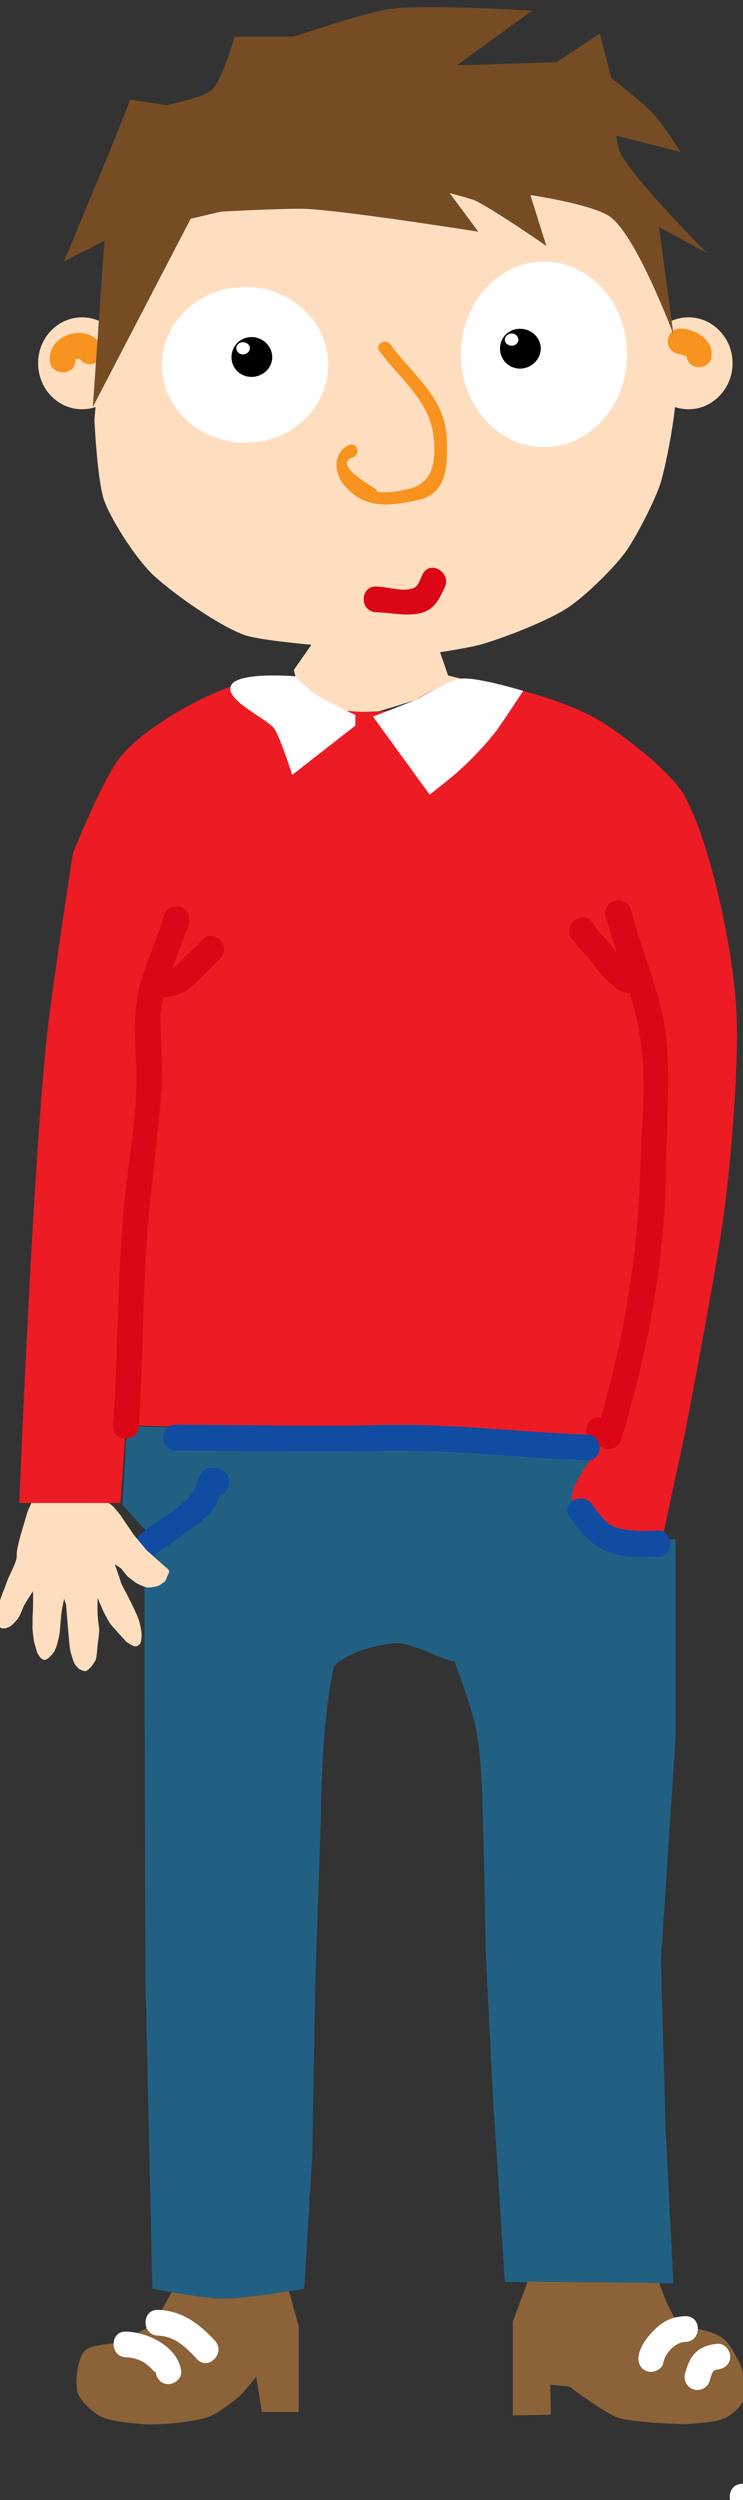<svg xmlns="http://www.w3.org/2000/svg" width="86.725" height="291.539"><rect width="100%" height="100%" fill="#333333" stroke="none"/><path fill="#FFDEC0" d="M75.247 42.343c0-2.944 2.238-5.336 5.13-5.336 2.798 0 5.13 2.392 5.13 5.336 0 2.989-2.332 5.381-5.13 5.381-2.892 0-5.13-2.392-5.13-5.381z"/><path fill="#FFDEC0" d="M34.296 78.129l2.053-2.944s-5.877-.506-7.743-1.105c-2.985-1.055-8.209-4.738-10.541-6.853-1.959-1.747-4.943-6.302-5.876-8.784-.839-2.256-1.166-9.476-1.166-9.476l.653-7.637 5.737-12.958 8.582-6.103h31.529l11.847.952 6.25 6.066 3.171 9.747s.093 6.232 0 8.301c-.187 2.253-1.027 6.75-1.679 8.958-.653 2.07-2.706 6.018-3.918 7.814-1.306 1.93-4.757 5.284-6.716 6.618-2.239 1.564-7.37 3.542-9.981 4.323-1.213.415-5.131 1.011-5.131 1.011l.934 2.712 1.491.371s-3.917 1.885-5.223 2.435c-1.118.416-4.385 1.38-4.385 1.38s-2.798.139-3.638-.044c-1.026-.231-2.704-1.29-3.544-1.886-.746-.46-2.518-2.164-2.518-2.164"/><path fill="#FFDEC0" d="M4.448 42.343c0-2.944 2.285-5.336 5.13-5.336 2.845 0 5.13 2.392 5.13 5.336 0 2.989-2.285 5.381-5.13 5.381-2.845 0-5.13-2.392-5.13-5.381z"/><path fill="#8C6238" d="M20.212 267.002l-2.241 3.998-3.917 2.21s-3.265.137-4.058.826c-.933.829-1.258 3.635-.979 4.832.187.919 1.679 2.347 2.519 2.805 1.119.69 3.872.921 5.224 1.014 1.865.136 5.783-.231 7.555-.83 1.026-.367 2.706-1.655 3.545-2.347.559-.458 2.051-2.362 2.051-2.362l.654 4.122h4.297v-10.038l-1.169-4.186s-6.321 1.014-8.467.919c-1.304-.045-5.014-.963-5.014-.963z"/><path fill="#216083" d="M35.51 266.907s-7.183 1.198-9.608 1.152c-2.053 0-8.116-1.152-8.116-1.152l-.812-36.247-.112-35.741v-13.982l1.278-1.471-1.624-1.52-2.233-2.484.538-9.153 32.499.783 23.758.412s-4.025 6.44-3.56 8.786c.187 1.059 2.64 2.806 3.572 3.176 1.679.552 7.771 0 7.771 0v22.951l-1.717 26.221.544 19.575.915 18.057h-4.385l-15.296-.164-1.4-21.953-.84-16.796s-.187-12.608-.373-16.795c0-2.345-.279-7.038-.84-9.337-.372-1.979-2.705-8.374-2.519-7.639.279.735-4.852-2.068-6.622-1.977-1.96.048-6.25 1.195-7.369 2.806-1.493 6.671-1.493 17.111-1.493 17.111l-.653 19.272-.373 20.653-.93 15.456z"/><path fill="#114CA3" d="M17.834 181.703c.265-.648 1.319-1.082 1.852-1.5 1.009-.791 2.075-1.512 3.096-2.289.774-.588 1.639-1.187 2.176-2.017.578-.893.806-1.858 1.177-2.843l-1.446 1.102.254.085c1.818.675 2.595-2.226.798-2.893-.357-.133-.673-.172-1.052-.192-.707-.037-1.218.495-1.446 1.102-.384 1.018-.569 1.824-1.396 2.597-.894.836-1.971 1.533-2.97 2.232-1.519 1.063-3.209 2.045-3.935 3.819-.733 1.791 2.171 2.563 2.892.797z"/><path fill="#FFDEC0" d="M13.402 182.407l.792 2.346s1.633 3.037 2.006 4.142c.141.413.326 1.334.326 1.794 0 .275-.046.782-.186 1.013-.094.092-.327.276-.42.276-.188.046-.513-.095-.653-.185l-.513-.322-.792-.875c-.282-.321-.887-.967-1.12-1.288-.233-.322-.56-1.012-.746-1.332-.188-.415-.701-1.612-.701-1.612s-.046 1.381 0 1.795c0 .504.141 1.426.188 1.885 0 .46-.141 1.334-.188 1.795-.046.415-.093 1.335-.233 1.748-.14.274-.467.736-.653.92-.14.138-.419.413-.607.368-.186 0-.559-.185-.699-.275-.14-.093-.328-.37-.42-.46-.14-.185-.28-.598-.327-.783-.092-.274-.232-.736-.279-1.012-.094-.598-.234-2.393-.234-2.393l-.232-2.851-.234-.645s-.279 1.334-.326 1.794l-.186 2.162c-.093.552-.327 1.701-.652 2.207-.188.277-.654.829-.98.922-.14.045-.374 0-.466-.093-.187-.14-.419-.507-.513-.691-.093-.276-.28-.964-.374-1.286-.046-.369-.187-1.196-.187-1.609l.011-1.474c.047-.412.058-1.242.058-1.609v-1.241s-.804 1.241-1.037 1.653c-.188.37-.448 1.152-.681 1.472-.187.278-.691.828-.971 1.013-.187.093-.555.232-.742.232-.14 0-.418-.093-.512-.185-.094-.094-.231-.415-.277-.552-.047-.509.046-1.519.186-1.98.094-.366.329-1.012.467-1.379.187-.46.7-1.84.7-1.84s.793-1.61.934-2.207l.046-.828c.047-.506.42-1.887.42-1.887l.792-2.668s.374-.966.56-1.241c.141-.185.373-.553.56-.645.187-.136.56-.321.747-.368.327-.138.933-.275 1.26-.275.605-.044 1.725.138 2.285.229.513.046 1.493.139 1.959.278.326.042.933.274 1.258.412.327.184 1.027.551 1.307.829.28.229.979 1.147.979 1.147l1.492 2.21 1.493 1.793 2.006 1.794s.56.414.653.645c0 .139-.093.414-.188.552-.093.183-.186.506-.28.645-.186.137-.56.458-.84.552-.279.091-.933.231-1.258.184-.326-.046-.979-.369-1.259-.505l-.979-.737c-.234-.229-.606-.735-.794-.967-.186-.137-.746-.507-.746-.507z"/><path fill="#ED1B24" d="M33.457 78.819c-5.411-.506-15.952 5.244-19.31 9.337-2.098 2.484-5.644 11.361-5.644 11.361s-2.285 14.901-2.845 19.73c-1.725 13.938-3.405 56.022-3.405 56.022h11.8l.653-9.057 34.701.876 21.64.393s-4.197 4.934-4.29 6.955c0 1.519 2.239 4.331 3.545 5.025 1.586.779 6.995 0 6.995 0l2.613-12.144s3.543-18.307 4.383-24.424c.934-6.071 1.959-18.308 1.68-24.425-.187-6.624-2.892-20.007-6.156-25.805-1.68-2.806-6.997-6.898-9.795-8.602-3.731-2.3-12.687-5.012-17.07-4.507-1.866.229-5.036 2.667-6.902 3.174-1.866.46-5.97.415-7.742-.367-1.399-.598-3.359-3.403-4.851-3.542z"/><path fill="#fff" d="M43.531 83.556s4.104-1.519 5.41-2.16c1.025-.553 3.544-2.118 4.85-2.253 1.867-.231 7.276 1.425 7.276 1.425s-2.144 3.266-2.704 4.047c-.933 1.426-3.265 3.911-4.572 5.059-.839.828-3.637 2.991-3.637 2.991"/><path fill="#fff" d="M41.478 83.374s-3.452-1.611-4.477-2.346c-.746-.46-2.518-2.164-2.518-2.164s-7.09-.598-7.556 1.197c-.559 1.701 4.477 3.862 5.13 4.967.746 1.241 2.052 5.336 2.052 5.336l7.369-5.75"/><path fill="#fff" d="M53.791 41.331c0-5.979 4.385-10.81 9.702-10.81 5.41 0 9.701 4.831 9.701 10.81 0 5.933-4.291 10.809-9.701 10.809-5.317 0-9.702-4.876-9.702-10.809z"/><path fill="#fff" d="M18.906 42.571c0-5.013 4.383-9.105 9.701-9.105 5.411 0 9.702 4.093 9.702 9.105 0 4.969-4.291 9.063-9.702 9.063-5.318 0-9.701-4.093-9.701-9.063z"/><path fill="#F7931E" d="M40.813 51.876c-1.766.652-1.945 2.984-.821 4.46 2.375 3.12 5.466 2.732 8.953 1.935 3.285-.751 3.275-4.084 3.218-6.855-.105-5.051-3.793-7.438-6.585-11.247-.565-.771-1.868-.024-1.295.757 2.569 3.506 6.061 5.858 6.38 10.49.168 2.438-.099 4.948-2.999 5.611-1.354.31-2.595.523-3.985.277 2.139.378-5.482-2.868-2.467-3.981.899-.332.51-1.782-.399-1.447z"/><path fill="#DB0716" d="M43.904 71.395c1.79.043 3.35.504 5.132.111 1.664-.368 2.211-1.626 2.879-3.015.835-1.734-1.751-3.257-2.59-1.514-.476.988-.487 1.602-1.675 1.751-1.199.151-2.528-.305-3.746-.334-1.935-.046-1.931 2.954 0 3.001z"/><path fill="#F7931E" d="M8.793 41.973c-.018-.418-.097.268-.008-.109-.082.346.113-.121-.106.152l.055-.067.212-.114-.012.027c.382-.112-.308.007.091-.02l.248.003-.037.003c.372.082-.247-.149.083.024l-.023-.026.155.176c.512.639 1.591.53 2.121 0 .625-.625.511-1.483 0-2.121-1.764-2.203-5.898-.791-5.778 2.071.08 1.928 3.08 1.936 2.999.001z"/><path fill="#F7931E" d="M83.035 41.729c.18-1.189-.341-2.015-1.302-2.674-.644-.441-1.51-.716-2.289-.743-.817-.028-1.5.704-1.5 1.5 0 .839.683 1.472 1.5 1.5l-.166-.032.278.063.307.099c.359.127-.288-.139.06.032.102.05.562.392.252.133l.021-.01-.075-.2c.064.257.071.103.021-.465-.122.808.19 1.609 1.048 1.845.717.197 1.723-.238 1.845-1.048z"/><path fill="#DB0716" d="M23.628 109.59c-.625.659-1.316 1.324-1.983 1.933-.822.75-1.33 1.709-2.553 1.767-1.926.092-1.935 3.092 0 3 1.429-.068 2.607-.563 3.637-1.558 1.017-.982 2.048-1.997 3.02-3.021 1.33-1.402-.788-3.527-2.121-2.121z"/><path fill="#DB0716" d="M16.207 166.309c.567-8.343.398-16.88 1.222-25.22.479-4.846 1.14-9.675 1.448-14.537.153-2.411-.1-4.842-.151-7.254-.088-4.188 2.214-7.83 3.305-11.745l-2.946-.399v.321c0 1.935 3 1.935 3 0v-.321c0-1.701-2.491-2.033-2.946-.399-.896 3.213-2.436 6.039-3.073 9.327-.546 2.82-.246 5.679-.154 8.522.155 4.813-.749 9.752-1.274 14.524-.989 9.001-.82 18.2-1.43 27.18-.132 1.932 2.869 1.92 2.999.001z"/><path fill="#DB0716" d="M69.47 108.626v-.139l-2.795.757c.634 1.167 1.738 2.043 2.521 3.111.754 1.029 1.789 2.327 2.96 2.902l-.743-1.295v.183c0 .641.454 1.304 1.102 1.446.16.036.313.083.467.139 1.824.656 2.604-2.243.797-2.893-.154-.056-.307-.104-.467-.139l1.102 1.446v-.183c0-.499-.278-1.067-.743-1.295-.8-.393-1.549-1.37-2.071-2.083-.708-.966-1.768-1.814-2.333-2.854-.723-1.329-2.795-.707-2.795.757v.139c-.002 1.936 2.998 1.936 2.998.001z"/><path fill="#DB0716" d="M73.668 106.647v-.182l-2.946.399c1.329 5.024 3.494 9.821 4.122 15.011.586 4.843.013 9.767-.114 14.616-.269 10.219-2.111 20.83-5.128 30.614l2.203-.896c-.442-.161-.847-.391-1.212-.689-1.603-1.094-3.102 1.508-1.514 2.59.364.3.769.529 1.212.689.891.406 1.897.097 2.203-.896 3.069-9.953 5.13-20.979 5.235-31.411.049-4.898.472-9.711.114-14.616-.398-5.467-2.842-10.561-4.229-15.809-.436-1.647-2.946-1.293-2.946.399v.182c0 1.934 3 1.934 3-.001z"/><path fill="#114CA3" d="M20.49 169.144c7.943 0 15.903.242 23.832.04 8.117-.207 16.106.822 24.208 1.108 1.936.068 1.929-2.932 0-3-8.102-.286-16.091-1.32-24.208-1.108-7.928.208-15.889-.04-23.832-.04-1.934 0-1.934 3 0 3z"/><path fill="#114CA3" d="M78.238 180.106v-.135c0-.764-.685-1.571-1.5-1.5-1.548.136-2.967.08-4.503-.238-1.397-.29-2.373-1.773-3.157-2.837-1.134-1.54-3.739-.047-2.59 1.514 1.147 1.559 2.305 3.083 4.11 3.906 1.857.847 4.156.83 6.14.655l-1.5-1.5v.135c0 1.935 3 1.935 3 0z"/><path fill="#fff" d="M18.438 272.364c1.943.056 3.292 1.37 4.538 2.732 1.309 1.431 3.424-.697 2.121-2.121-1.823-1.993-3.865-3.531-6.659-3.611-1.936-.055-1.93 2.945 0 3z"/><path fill="#fff" d="M14.707 274.893c.801.021 1.446.225 2.135.624.233.136.452.349.659.52.164.136.694.839.65.485.1.812.606 1.5 1.5 1.5.742 0 1.601-.687 1.5-1.5-.352-2.851-3.87-4.56-6.445-4.629-1.934-.053-1.929 2.948.001 3z"/><path d="M63.12 40.64c0 1.29-1.12 2.346-2.426 2.346-1.305 0-2.331-1.057-2.331-2.346 0-1.288 1.026-2.3 2.331-2.3 1.306 0 2.426 1.012 2.426 2.3z"/><path fill="#fff" d="M60.508 39.627c0 .369-.373.691-.745.691-.467 0-.839-.322-.839-.691 0-.414.372-.735.839-.735.372.001.745.322.745.735z"/><path d="M31.778 41.652c0 1.287-1.119 2.299-2.425 2.299-1.306 0-2.332-1.013-2.332-2.299 0-1.288 1.025-2.346 2.332-2.346 1.306 0 2.425 1.059 2.425 2.346z"/><path fill="#fff" d="M29.166 40.593c0 .417-.373.738-.839.738-.374 0-.748-.321-.748-.738 0-.367.374-.688.748-.688.466-.001.839.321.839.688z"/><path fill="#764C24" d="M12.189 28.083l-4.711 2.393 5.551-13.387 2.191-5.474 4.244.645s4.198-.867 5.224-1.741c1.213-1.012 2.705-6.25 2.705-6.25h6.902s8.115-2.721 10.914-3.18c4.198-.645 16.884.157 16.884.157l-8.769 6.38 11.66-.375 5.037-3.339 1.307 5.163s4.01 3.087 5.036 4.329c.933.967 3.079 4.327 3.079 4.327l-7.556-1.93s.279 1.473.466 1.932c1.773 3.404 10.167 11.777 10.167 11.777l-5.597-3.037 1.68 12.513s-4.198-11.224-7.275-13.616c-1.866-1.518-9.421-2.623-9.421-2.623l1.865 5.935s-6.158-4.278-8.396-5.336c-.747-.275-2.893-.827-2.893-.827l3.358 4.506s-15.018-2.391-20.055-2.667c-2.519-.092-9.981.321-9.981.321l-3.545.828-11.424 21.942"/><path fill="#8C6238" d="M59.862 281.673v-10.947l1.723-4.646 15.364.14s1.293 3.861 2.32 4.646c.933.781 3.866.597 5.452 2.115.652.69 1.092 1.656 1.558 2.484.466.873.919 2.99.733 4-.28.966-1.593 2.209-2.524 2.577-1.119.507-4.668.646-4.668.646s-5.785-.139-7.65-.738c-1.679-.598-5.691-3.634-5.691-3.634l-2.239-.23.051 3.498-4.429.089z"/><path fill="#fff" d="M80.003 270.099c-1.307.031-2.39.452-3.352 1.339-.926.854-1.872 1.988-2.104 3.26-.147.803.208 1.614 1.048 1.845.735.202 1.697-.242 1.845-1.048.206-1.124 1.406-2.367 2.563-2.396 1.931-.047 1.935-3.047 0-3z"/><path fill="#fff" d="M83.734 273.318c-.988.104-1.903.361-2.616 1.095-.632.651-.928 1.544-1.162 2.399-.217.788.259 1.628 1.048 1.845.787.217 1.629-.26 1.845-1.048.066-.242.137-.483.219-.722l.018-.059c.058-.127.129-.246.204-.363l.02-.002-.071.044.177-.108c.313-.178-.309.101.06-.017.064-.021.567-.097.261-.064.813-.085 1.5-.618 1.5-1.5-.003-.753-.688-1.585-1.503-1.5z"/><path fill="#fff" d="M86.627 292.649c1.935 0 1.935-3 0-3s-1.935 3 0 3z"/></svg>